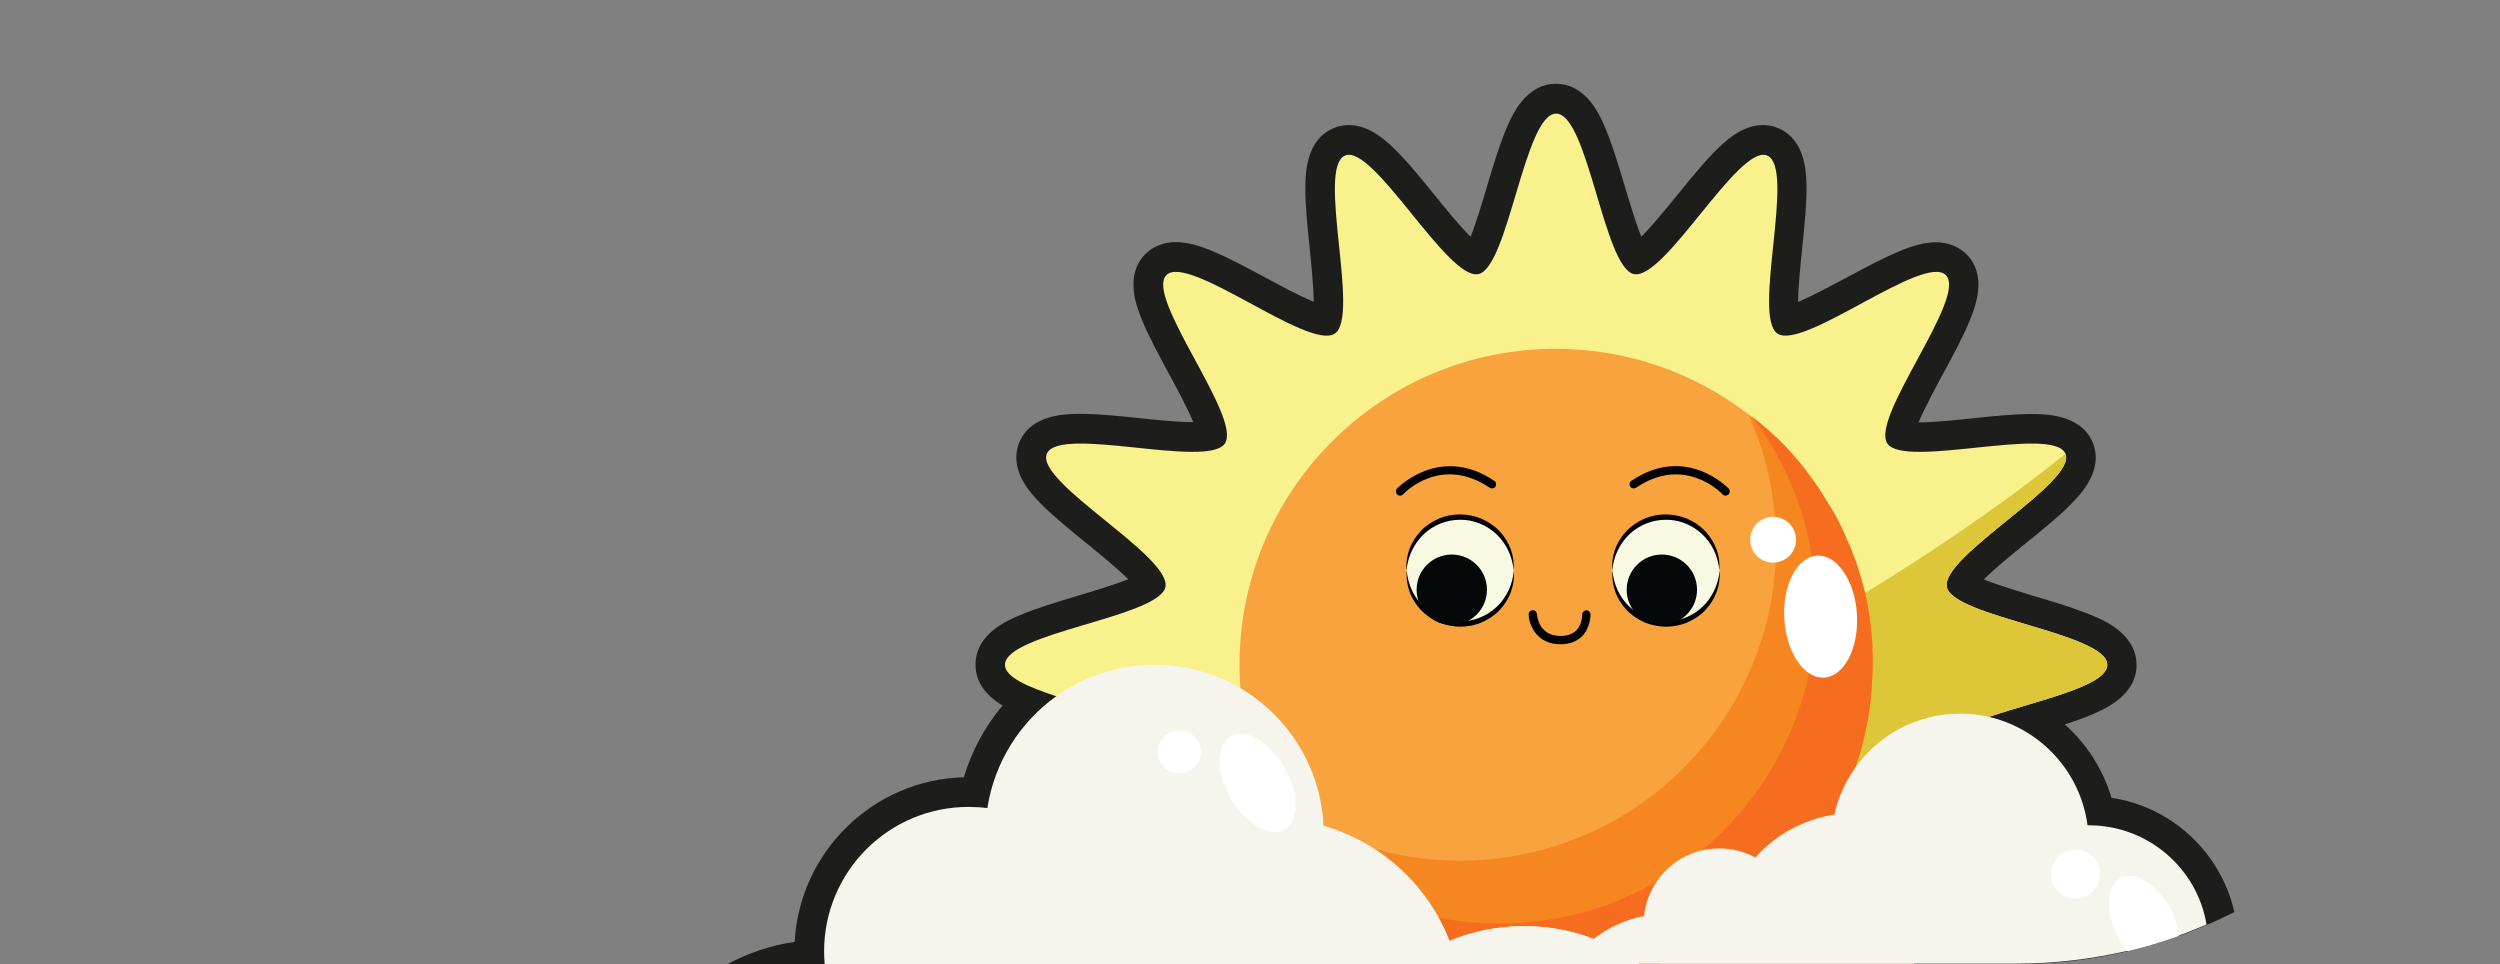 <svg width="1265" height="488" viewBox="0 0 1265 488" fill="none" xmlns="http://www.w3.org/2000/svg">
<rect x="0" y="0" width="1265" height="488" fill="#808080" stroke="none"/>
<g clip-path="url(#clip0_5470_17857)">
<path d="M1130.6 461.5C1126 463.8 1121.4 466 1116.6 468C1112 470 1107.3 471.9 1102.5 473.6C1094.1 476.6 1085.5 479.2 1076.6 481.3C1058.5 485.6 1039.7 487.8 1020.2 487.8H368.2C378.7 482.2 390.1 478.3 402.1 476.6C404.6 431 441.8 394.5 487.7 393.3C491.7 380 498.3 367.7 507.3 357C500.8 353.1 493.6 346.6 493.6 336.3C493.6 320.9 509.6 314 515.6 311.5C524.1 307.8 535 304.6 545.5 301.4C552.9 299.2 563.8 295.9 570.9 293.1C565.4 287.6 556.2 280.1 549.9 275C541.5 268.2 532.9 261.2 526.5 254.7C522 250.1 510 237.8 515.8 223.8C521.8 209.4 539.9 209.4 546.7 209.4C555.6 209.4 566.3 210.5 576.7 211.6C586.2 212.6 596.1 213.6 603.4 213.6H603.8C600.8 206.4 595.3 196.1 591.5 189.2C586.4 179.7 581 169.8 577.6 161.3C575.2 155.3 568.8 139.3 579.6 128.5C582.4 125.8 587.3 122.5 595 122.5C606.2 122.5 619.6 129.3 640.2 140.4C647.2 144.2 657.5 149.7 664.7 152.7C664.7 145 663.5 133.4 662.7 125.7C661.6 114.9 660.4 103.6 660.5 94.4C660.6 87.9 660.8 70.6 674.9 64.8C677.3 63.8 679.9 63.3 682.5 63.3C696.5 63.3 707.6 76.1 726 98.8C731 105 738.5 114.2 744.1 119.8C747 112.7 750.2 101.8 752.4 94.4C755.5 83.9 758.8 73 762.5 64.4C765.1 58.4 772 42.4 787.3 42.4C802.7 42.4 809.6 58.4 812.1 64.4C815.8 73 819 83.8 822.2 94.4C824.4 101.8 827.7 112.7 830.5 119.8C836 114.3 843.5 105.1 848.6 98.8C867 76.1 878.1 63.3 892.1 63.3C894.8 63.3 897.3 63.8 899.7 64.8C913.8 70.7 914 87.9 914.1 94.4C914.2 103.6 913 114.8 911.9 125.7C911.1 133.5 909.9 145.1 909.8 152.8C916.9 149.8 927.3 144.2 934.3 140.5C954.9 129.4 968.3 122.6 979.5 122.6C987.3 122.6 992.2 125.9 995 128.6C1005.8 139.4 999.4 155.3 997 161.4C993.6 169.9 988.3 179.8 983.1 189.3C979.3 196.3 973.8 206.6 970.8 213.7H971.2C978.5 213.7 988.3 212.7 997.9 211.7C1008.2 210.6 1018.9 209.5 1027.9 209.5C1034.7 209.5 1052.9 209.5 1058.9 223.9C1064.7 237.9 1052.7 250.2 1048.2 254.8C1041.9 261.3 1033.2 268.3 1024.8 275.1C1018.6 280.1 1009.4 287.6 1003.8 293.2C1008.3 295 1014.4 297 1020.1 298.8C1022.2 299.4 1024.3 300.1 1026.2 300.7C1027.2 301 1028.2 301.3 1029.1 301.6C1030.7 302.1 1032.3 302.5 1033.9 303C1038.3 304.3 1042.6 305.6 1046.7 307C1049.1 307.8 1051.3 308.6 1053.5 309.4C1055.4 310.1 1057.3 310.8 1059.1 311.6C1059.1 311.6 1059.2 311.6 1059.3 311.7C1059.6 311.8 1059.9 312 1060.2 312.1C1060.5 312.2 1060.8 312.4 1061.2 312.5C1061.5 312.7 1061.9 312.8 1062.3 313C1062.7 313.2 1063 313.4 1063.4 313.5C1067 315.3 1071.4 317.9 1074.9 321.6C1078.4 325.3 1081.1 330.2 1081.1 336.4C1081.1 351.8 1065.1 358.7 1059.1 361.3C1054.8 363.2 1049.9 364.9 1044.8 366.6C1055.8 376.4 1064.1 389.1 1068.4 403.7C1099.2 408.3 1123.8 431.6 1130.6 461.5Z" fill="#1D1D1B"/>
<path d="M839.2 487.8H968.6C959.5 470.8 950.9 454.4 955 448.3C962.5 437.1 1019.1 452.1 1038.8 447.3C1042 446.5 1044.2 445.2 1045.1 443.1C1046.2 440.5 1044.8 437.1 1041.7 433.2C1028.2 415.8 982.6 388.5 985.1 375.8C986.1 370.9 994.8 366.8 1006.3 362.8C1030.4 354.5 1066.3 347.3 1066.3 336.4C1066.3 320.4 988.1 312.2 985.1 297C982 281.4 1051.1 244 1045.1 229.6C1039 215 963.7 237.4 955 224.4C946.2 211.3 995.7 150.3 984.6 139.2C973.5 128.1 912.5 177.5 899.4 168.8C886.4 160.1 908.8 84.8 894.2 78.7C879.8 72.7 842.4 141.8 826.8 138.7C811.6 135.7 803.5 57.5 787.4 57.5C771.4 57.5 763.2 135.7 748 138.7C732.4 141.8 695 72.7 680.6 78.7C666 84.8 688.4 160.1 675.4 168.8C662.3 177.6 601.3 128.1 590.2 139.2C579.1 150.3 628.6 211.3 619.8 224.4C611.1 237.4 535.8 215 529.7 229.6C523.7 244 592.8 281.4 589.7 297C586.7 312.2 508.5 320.3 508.5 336.4C508.5 342.6 520.1 347.6 534.5 352.3C555.4 359.1 582.3 365.2 588.5 373.3C589.2 374.1 589.6 375 589.7 375.9C590.2 378.3 588.9 381.3 586.4 384.6C573 402.6 524.6 431.1 529.7 443.2C535.8 457.8 611.1 435.4 619.8 448.4C623.9 454.5 615.4 470.9 606.2 487.9H735.1H735.6H777H794.8H829.4H839.2V487.8Z" fill="#F8F18C"/>
<path d="M839.2 487.8H968.6C959.5 470.8 950.9 454.4 955 448.3C962.5 437.1 1019.1 452.1 1038.8 447.3C1042 446.5 1044.2 445.2 1045.1 443.1C1046.2 440.5 1044.8 437.1 1041.7 433.2C1028.2 415.8 982.6 388.5 985.1 375.8C986.1 370.9 994.8 366.8 1006.3 362.8C1030.4 354.5 1066.3 347.3 1066.3 336.4C1066.3 320.4 988.1 312.2 985.1 297C982 281.4 1051.1 244 1045.1 229.6C1045.1 229.6 1007.4 261.2 943.4 300.3C941.8 301.3 940.2 302.2 938.6 303.2C932.2 307 925.6 310.9 918.8 314.9C914.1 317.6 909.4 320.3 904.5 323C899.4 325.9 894.1 328.8 888.7 331.6C828.9 363.7 754.8 396.4 671.9 418.5C671 418.7 670.1 419 669.3 419.2C664 420.6 658.6 422 653.2 423.3C613.8 432.8 572.5 439.8 529.9 443.1C536 457.7 611.3 435.3 620 448.3C624.1 454.4 615.6 470.8 606.4 487.8H735.3H735.8H777H794.8H829.4H839.2Z" fill="#DDC637"/>
<path d="M839.2 487.8C885.7 471.9 922.6 435.2 938.7 388.7C944.4 372.3 947.5 354.7 947.5 336.3C947.5 335.5 947.5 334.7 947.5 333.9C947.5 333.2 947.5 332.5 947.5 331.8C947.5 331.2 947.5 330.7 947.4 330.1C947.4 329.8 947.4 329.5 947.4 329.2C947.4 329.1 947.4 329 947.4 328.9C947.4 328.8 947.4 328.6 947.4 328.5V328.4C947.4 328.2 947.4 328 947.4 327.9C947.4 327.9 947.4 327.8 947.4 327.7C947.4 327.4 947.4 327.2 947.4 326.9V326.8C947.4 326.3 947.3 325.7 947.3 325.2C947.3 324.8 947.3 324.5 947.2 324.1C947.2 323.7 947.2 323.4 947.1 323C947 322.4 947 321.8 946.9 321.2C946.9 320.7 946.8 320.1 946.7 319.6C946.7 319.5 946.7 319.4 946.7 319.3C946.7 319.1 946.7 319 946.7 318.8C946.7 318.4 946.6 317.9 946.5 317.5C946.4 316.6 946.3 315.7 946.2 314.8C946.1 314.2 946 313.5 945.9 312.9C945.9 312.8 945.9 312.7 945.9 312.6C945.8 312 945.7 311.3 945.6 310.7C945.6 310.7 945.6 310.7 945.6 310.6C945.6 310.5 945.6 310.4 945.6 310.2C945.5 309.7 945.4 309.2 945.3 308.7C945.2 308.1 945.1 307.4 945 306.8C945 306.5 944.9 306.3 944.9 306C944.7 304.8 944.4 303.5 944.1 302.3C944 302 944 301.8 943.9 301.5C943.9 301.4 943.8 301.3 943.8 301.2C943.8 301.1 943.8 301.1 943.8 301.1C943.8 301 943.8 301 943.8 300.9C943.8 300.7 943.7 300.5 943.7 300.4V300.3C943.6 299.7 943.4 299 943.2 298.4C943.1 298.1 943.1 297.8 943 297.6C943 297.5 942.9 297.3 942.9 297.2C942.8 297 942.8 296.7 942.7 296.5C942.6 296 942.4 295.5 942.3 295C942.3 294.8 942.2 294.6 942.1 294.4C941.9 293.7 941.7 292.9 941.5 292.2C941.3 291.7 941.2 291.1 941 290.6V290.5C940.9 290.2 940.8 289.9 940.7 289.6C940.6 289.2 940.5 288.8 940.3 288.4C940.2 288.2 940.2 288 940.1 287.7C940 287.3 939.8 286.8 939.7 286.4C939.7 286.3 939.7 286.3 939.6 286.2C939.4 285.7 939.2 285.1 939.1 284.6C939 284.4 939 284.2 938.9 284.1C938.8 283.8 938.7 283.5 938.6 283.3C938.5 283 938.4 282.6 938.2 282.3C938.1 282 938 281.6 937.8 281.3C937.7 281 937.6 280.8 937.5 280.5C937.4 280.2 937.3 280 937.2 279.7C937.1 279.4 937 279.2 936.9 278.9C936.8 278.5 936.6 278.2 936.5 277.8C936.4 277.6 936.3 277.3 936.2 277.1C936 276.6 935.8 276.2 935.6 275.7C935.3 275 935 274.3 934.7 273.6C934.4 272.9 934.1 272.2 933.8 271.5C933.7 271.3 933.6 271.2 933.6 271C933.5 270.8 933.5 270.7 933.4 270.5C933.4 270.4 933.3 270.3 933.3 270.2C933.2 269.9 933.1 269.7 932.9 269.4C932.8 269.1 932.7 268.9 932.5 268.6C932.3 268.2 932.1 267.8 931.9 267.3C931.8 267.1 931.7 267 931.7 266.8C931.4 266.2 931.1 265.5 930.7 264.9C930.4 264.3 930.1 263.7 929.8 263C929.4 262.3 929 261.5 928.6 260.8C928.3 260.3 928 259.7 927.7 259.2C927.7 259.2 927.7 259.1 927.6 259.1C927.3 258.5 927 258 926.6 257.4C926.3 257 926.1 256.5 925.8 256.1C925.5 255.7 925.3 255.2 925 254.8C924.8 254.4 924.5 254 924.3 253.6C924.1 253.2 923.9 252.9 923.7 252.6C923.3 252 923 251.4 922.6 250.8C922.5 250.6 922.3 250.3 922.2 250.1C922.1 250 922.1 249.9 922 249.8C921.8 249.4 921.5 249.1 921.3 248.7C921.1 248.4 920.9 248.2 920.8 247.9C920.4 247.3 920 246.7 919.5 246C918.7 244.8 917.8 243.6 916.9 242.4C916.5 241.8 916 241.2 915.6 240.6C915.2 240 914.7 239.4 914.3 238.8C914.2 238.7 914.1 238.6 914.1 238.5C914.1 238.4 914 238.4 914 238.3C913.8 238 913.5 237.6 913.2 237.3C912.8 236.8 912.4 236.3 912 235.8C911.5 235.2 911.1 234.7 910.6 234.1C910.2 233.7 909.9 233.2 909.5 232.8C909.4 232.7 909.3 232.6 909.2 232.5C908.5 231.6 907.7 230.8 907 230C907 230 907 230 906.9 229.9C906.7 229.7 906.5 229.5 906.4 229.3C906.1 229 905.9 228.7 905.6 228.5C905.2 228 904.7 227.5 904.3 227.1C903.9 226.7 903.5 226.2 903.1 225.8C902.6 225.3 902.1 224.8 901.6 224.3C901.4 224.1 901.1 223.8 900.9 223.6C900.6 223.3 900.3 223 899.9 222.7C899.6 222.4 899.2 222 898.9 221.7C898.8 221.6 898.7 221.5 898.6 221.4C898.5 221.3 898.5 221.3 898.4 221.3C898.1 221.1 897.9 220.8 897.6 220.6C897.5 220.5 897.3 220.3 897.2 220.2C896.8 219.8 896.4 219.5 896 219.1C895.8 218.9 895.7 218.8 895.5 218.6C895.5 218.6 895.4 218.6 895.4 218.5C895.1 218.2 894.9 218 894.6 217.8C894.4 217.7 894.3 217.5 894.1 217.4C893.8 217.1 893.5 216.8 893.1 216.5C893.1 216.5 893.1 216.5 893 216.4C892.9 216.3 892.9 216.3 892.8 216.3C892.3 215.9 891.8 215.4 891.3 215C890.7 214.5 890.2 214.1 889.6 213.6C888.9 213 888.2 212.5 887.5 211.9C887.2 211.6 886.8 211.3 886.5 211.1C886.4 211 886.3 211 886.2 210.9C886 210.8 885.9 210.7 885.7 210.5C885.5 210.3 885.2 210.1 885 209.9C884.8 209.8 884.7 209.6 884.5 209.5C857.5 188.8 823.8 176.5 787.2 176.5C698.8 176.5 627.2 248.1 627.2 336.5C627.2 340.6 627.3 344.6 627.7 348.6C628.3 356.6 629.5 364.4 631.2 372C633.6 382.5 637 392.7 641.4 402.3C641.7 402.9 641.9 403.5 642.2 404.1C642.4 404.6 642.7 405.1 642.9 405.6C644.1 408.1 645.3 410.5 646.7 413C647.1 413.7 647.4 414.4 647.8 415C648.6 416.5 649.5 418 650.4 419.5C651.2 420.8 652 422.1 652.9 423.4C653.1 423.7 653.3 424 653.5 424.3C653.7 424.6 653.9 424.9 654.1 425.2C654.5 425.8 654.9 426.4 655.3 427C655.8 427.7 656.3 428.4 656.8 429.1C657.8 430.5 658.8 431.9 659.9 433.3C660.1 433.6 660.4 434 660.7 434.3C661.1 434.9 661.6 435.4 662 436C662.1 436.1 662.1 436.1 662.2 436.2C663.2 437.4 664.1 438.6 665.1 439.8C665.4 440.1 665.6 440.4 665.9 440.7C666.5 441.3 667 442 667.6 442.6C667.6 442.6 667.6 442.6 667.7 442.7C668.3 443.3 668.8 443.9 669.4 444.5C669.7 444.8 670 445.1 670.2 445.4C670.6 445.9 671 446.3 671.4 446.7C672.1 447.4 672.8 448.2 673.5 448.9C674.1 449.5 674.7 450.1 675.3 450.7C676 451.4 676.7 452 677.4 452.7C678 453.3 678.7 453.9 679.3 454.5C680 455.1 680.8 455.8 681.5 456.4C682.1 457 682.8 457.5 683.4 458.1C683.6 458.3 683.8 458.5 684 458.6C685.2 459.6 686.3 460.6 687.5 461.5C688.8 462.6 690.1 463.6 691.5 464.6C691.9 464.9 692.4 465.3 692.8 465.6C693.4 466.1 694.1 466.5 694.7 467C695.5 467.5 696.2 468.1 697 468.6C697.6 469 698.1 469.4 698.7 469.7C699.5 470.2 700.2 470.7 701 471.2C701.5 471.6 702.1 471.9 702.6 472.2C703.7 472.9 704.8 473.6 705.9 474.2C706.1 474.3 706.2 474.4 706.4 474.5C706.6 474.6 706.7 474.7 706.9 474.8C707.6 475.2 708.3 475.6 709 476C709.4 476.2 709.7 476.4 710.1 476.6C710.1 476.6 710.2 476.6 710.2 476.7C710.3 476.8 710.4 476.8 710.5 476.9C711.2 477.3 711.8 477.6 712.5 478C712.6 478 712.7 478.1 712.7 478.1C712.7 478.1 712.8 478.1 712.8 478.2C713.5 478.6 714.1 478.9 714.8 479.2C715.3 479.5 715.8 479.7 716.4 480C718 480.8 719.6 481.5 721.2 482.3C721.6 482.5 722 482.7 722.4 482.8C723 483.1 723.6 483.3 724.2 483.6C724.5 483.7 724.9 483.9 725.2 484C725.3 484 725.4 484.1 725.4 484.1C726.4 484.5 727.3 484.9 728.3 485.3C729.4 485.7 730.5 486.2 731.7 486.6C731.8 486.6 731.9 486.7 732 486.7C732.5 486.9 733 487.1 733.5 487.3C733.6 487.3 733.7 487.4 733.8 487.4C733.8 487.4 733.9 487.4 733.9 487.5C734.2 487.6 734.4 487.7 734.6 487.8C734.7 487.8 734.8 487.9 734.9 487.9C735 487.9 735.1 488 735.2 488H777H794.8H829.4H839.2V487.8Z" fill="#F8A33E"/>
<path d="M839.2 487.8C885.7 471.9 922.6 435.2 938.7 388.7C944.4 372.3 947.5 354.7 947.5 336.3C947.5 335.5 947.5 334.7 947.5 333.9C947.5 333.2 947.5 332.5 947.5 331.8C947.5 331.2 947.5 330.7 947.4 330.1C947.4 329.8 947.4 329.5 947.4 329.2V329.1C947.4 328.9 947.4 328.7 947.4 328.5V328.4C947.4 328.2 947.4 328 947.4 327.9C947.4 327.9 947.4 327.8 947.4 327.7C947.4 327.4 947.4 327.2 947.4 326.9V326.8C947.4 326.3 947.3 325.7 947.3 325.2C947.3 324.9 947.3 324.7 947.3 324.4C947.3 324 947.2 323.5 947.2 323.1C947.1 322.5 947.1 321.9 947 321.3C947 320.8 946.9 320.2 946.8 319.7C946.8 319.6 946.8 319.5 946.8 319.4C946.8 319.2 946.8 319.1 946.8 318.9C946.8 318.5 946.7 318 946.6 317.6C946.5 316.7 946.4 315.8 946.3 314.9C946.2 314.3 946.1 313.6 946 313C946 312.9 946 312.8 946 312.7C945.9 312.1 945.8 311.4 945.7 310.8C945.7 310.7 945.6 310.5 945.6 310.4C945.5 309.9 945.4 309.4 945.3 308.9C945.2 308.3 945.1 307.6 945 307C945 306.7 944.9 306.5 944.9 306.2C944.7 305 944.4 303.7 944.1 302.5C944 302.2 944 302 943.9 301.7C943.9 301.6 943.8 301.5 943.8 301.4C943.8 301.3 943.8 301.3 943.8 301.3C943.8 301.2 943.8 301.2 943.8 301.1C943.8 300.9 943.7 300.7 943.7 300.6C943.7 300.6 943.7 300.6 943.7 300.5C943.6 299.9 943.4 299.2 943.2 298.6C943.1 298.3 943.1 298 943 297.8C943 297.7 942.9 297.5 942.9 297.4C942.8 297.2 942.8 296.9 942.7 296.7C942.6 296.2 942.4 295.7 942.3 295.2C942.3 295 942.2 294.8 942.1 294.6C941.9 293.9 941.7 293.1 941.5 292.4C941.3 291.9 941.2 291.3 941 290.8V290.7C940.9 290.4 940.8 290.1 940.7 289.8C940.6 289.4 940.5 289 940.3 288.6C940.2 288.4 940.2 288.2 940.1 287.9C940 287.5 939.8 287 939.7 286.6C939.7 286.5 939.7 286.5 939.6 286.4C939.4 285.9 939.2 285.3 939.1 284.8C939 284.6 939 284.4 938.9 284.3C938.8 284 938.7 283.7 938.6 283.5C938.5 283.2 938.4 282.8 938.2 282.5C938.2 282.4 938.1 282.3 938.1 282.2C938 281.9 937.9 281.7 937.8 281.5C937.7 281.2 937.6 281 937.5 280.7C937.4 280.5 937.4 280.3 937.3 280.1C937.3 280 937.2 279.9 937.2 279.9C937.1 279.6 937 279.4 936.9 279.1C936.8 278.7 936.6 278.4 936.5 278C936.4 277.8 936.3 277.5 936.2 277.3C936 276.8 935.8 276.4 935.6 275.9C935.3 275.2 935 274.5 934.7 273.8C934.4 273.1 934.1 272.4 933.8 271.7C933.7 271.5 933.6 271.4 933.6 271.2C933.5 271 933.5 270.9 933.4 270.7C933.4 270.6 933.3 270.5 933.3 270.4C933.2 270.1 933.1 269.9 932.9 269.6C932.8 269.3 932.7 269.1 932.5 268.8C932.3 268.4 932.1 268 931.9 267.5C931.8 267.3 931.7 267.2 931.7 267C931.4 266.4 931.1 265.7 930.7 265.1C930.4 264.5 930.1 263.9 929.8 263.2C929.4 262.5 929 261.7 928.6 261C928.3 260.5 928 259.9 927.7 259.4C927.7 259.4 927.7 259.3 927.6 259.3C927.3 258.7 927 258.2 926.6 257.6C926.3 257.2 926.1 256.7 925.8 256.3C925.7 256.1 925.6 255.9 925.4 255.7C925.3 255.5 925.1 255.2 925 255C924.8 254.6 924.5 254.2 924.3 253.8C924.1 253.4 923.9 253.1 923.7 252.8C923.5 252.5 923.3 252.2 923.2 251.9C923 251.6 922.8 251.3 922.7 251C922.6 250.8 922.4 250.5 922.3 250.3C922.2 250.2 922.2 250.1 922.1 250C921.9 249.6 921.6 249.3 921.4 248.9C921.2 248.6 921 248.4 920.9 248.1C920.5 247.5 920.1 246.9 919.6 246.2C918.8 245 917.9 243.8 917 242.6C916.6 242 916.1 241.4 915.7 240.8C915.3 240.2 914.8 239.6 914.4 239C914.3 238.9 914.2 238.8 914.2 238.7C914.2 238.6 914.1 238.6 914.1 238.5C913.9 238.2 913.6 237.8 913.3 237.5C912.9 237 912.5 236.5 912.1 236C911.6 235.4 911.2 234.9 910.7 234.3C910.3 233.9 910 233.4 909.6 233C909.5 232.9 909.4 232.8 909.3 232.7C908.6 231.8 907.8 231 907.1 230.2C907.1 230.2 907.1 230.2 907 230.1C906.8 229.9 906.6 229.7 906.5 229.5C906.3 229.3 906.2 229.1 906 228.9C905.9 228.8 905.8 228.7 905.8 228.6C905.4 228.1 904.9 227.6 904.5 227.2C904.1 226.8 903.7 226.3 903.3 225.9C902.8 225.4 902.3 224.9 901.8 224.4C901.6 224.2 901.3 223.9 901.1 223.7C900.8 223.5 900.6 223.2 900.4 223C900.3 222.9 900.2 222.9 900.2 222.8C900.1 222.7 900 222.7 900 222.6C899.6 222.2 899.2 221.8 898.8 221.5C898.7 221.4 898.7 221.4 898.6 221.4C898.3 221.2 898.1 220.9 897.8 220.7C897.5 220.5 897.3 220.2 897 220C896.9 219.9 896.8 219.8 896.7 219.7C896.5 219.5 896.2 219.3 896 219.1C895.9 219 895.8 218.9 895.7 218.8C895.7 218.8 895.6 218.8 895.6 218.7C895.5 218.6 895.4 218.5 895.3 218.4C895.1 218.3 895 218.1 894.8 218C894.6 217.9 894.5 217.7 894.3 217.6C894 217.3 893.7 217 893.3 216.7C893.3 216.7 893.3 216.7 893.2 216.6C893.1 216.5 893.1 216.5 893 216.5C892.5 216.1 892 215.6 891.5 215.2C890.9 214.7 890.4 214.3 889.8 213.8C889.1 213.2 888.4 212.7 887.7 212.1C887.4 211.8 887 211.5 886.7 211.3C886.6 211.2 886.5 211.2 886.4 211.1L886.3 211C886.2 210.9 886.1 210.8 885.9 210.7C885.7 210.5 885.4 210.3 885.2 210.1C885 210 884.9 209.8 884.7 209.7C892 225.9 896.7 243.5 898.2 262C898.6 266.4 898.8 271 898.8 275.5C898.8 278.7 898.7 281.9 898.5 285C897.5 301.5 894.1 317.3 888.5 332C865.7 392.5 807.2 435.5 738.8 435.5C723.3 435.5 708.4 433.3 694.2 429.2C685.5 426.7 677.1 423.4 669.1 419.6C664.3 417.3 659.6 414.7 655.1 411.9C650.4 409 645.8 405.9 641.5 402.5C641.8 403.1 642 403.7 642.3 404.3C642.5 404.8 642.8 405.3 643 405.8C644.2 408.3 645.4 410.7 646.8 413.2C647.2 413.9 647.5 414.6 647.9 415.2C648.7 416.7 649.6 418.2 650.5 419.7C651.3 421 652.1 422.3 653 423.6C653.2 423.9 653.4 424.2 653.6 424.5C653.8 424.8 654 425.1 654.2 425.4C654.6 426 655 426.6 655.4 427.2C655.9 427.9 656.4 428.6 656.9 429.3C657.9 430.7 658.9 432.1 660 433.5C660.2 433.8 660.5 434.2 660.8 434.5C661.2 435.1 661.7 435.6 662.1 436.2C662.2 436.3 662.2 436.3 662.3 436.4C663.3 437.6 664.2 438.8 665.2 440C665.5 440.3 665.7 440.6 666 440.9C666.6 441.5 667.1 442.2 667.7 442.8C667.7 442.8 667.7 442.8 667.8 442.9C668.4 443.5 668.9 444.1 669.5 444.7C669.8 445 670.1 445.3 670.3 445.6C670.7 446.1 671.1 446.5 671.5 446.9C672.2 447.6 672.9 448.4 673.6 449.1C674.2 449.7 674.8 450.3 675.4 450.9C676.1 451.6 676.8 452.2 677.5 452.9C678.1 453.5 678.8 454.1 679.4 454.7C680.1 455.3 680.9 456 681.6 456.6C682.2 457.2 682.9 457.7 683.5 458.3C683.7 458.5 683.9 458.7 684.1 458.8C685.3 459.8 686.4 460.8 687.6 461.7C688.9 462.8 690.2 463.8 691.6 464.8C692 465.1 692.5 465.5 692.9 465.8C693.5 466.3 694.2 466.7 694.8 467.2C695.6 467.7 696.3 468.3 697.1 468.8C697.7 469.2 698.2 469.6 698.8 469.9C699.6 470.4 700.3 470.9 701.1 471.4C701.6 471.8 702.2 472.1 702.7 472.4C703.8 473.1 704.9 473.8 706 474.4C706.2 474.5 706.3 474.6 706.5 474.7C706.7 474.8 706.8 474.9 707 475C707.7 475.4 708.4 475.8 709.1 476.2C709.5 476.4 709.8 476.6 710.2 476.8C710.2 476.8 710.3 476.8 710.3 476.9C710.4 477 710.5 477 710.6 477.1C711.3 477.5 711.9 477.8 712.6 478.2C712.7 478.2 712.8 478.3 712.8 478.3C712.8 478.3 712.9 478.3 712.9 478.4C713.6 478.8 714.2 479.1 714.9 479.4C715.4 479.7 715.9 479.9 716.5 480.2C718.1 481 719.7 481.7 721.3 482.5C721.7 482.7 722.1 482.9 722.5 483C723.1 483.3 723.7 483.5 724.3 483.8C724.6 483.9 725 484.1 725.3 484.2C725.4 484.2 725.5 484.3 725.5 484.3C726.5 484.7 727.4 485.1 728.4 485.5C729.5 485.9 730.6 486.4 731.8 486.8C731.9 486.8 732 486.9 732.1 486.9C732.6 487.1 733.1 487.3 733.6 487.5C733.7 487.5 733.8 487.6 733.9 487.6C733.9 487.6 734 487.6 734 487.7C734.3 487.8 734.5 487.9 734.7 488L735 488.1C735.1 488.1 735.2 488.2 735.3 488.2H777H794.8H829.4H839.2V487.8Z" fill="#F68620"/>
<path d="M839.2 487.8C885.7 471.9 922.6 435.2 938.7 388.7C944.4 372.3 947.5 354.7 947.5 336.3C947.5 335.5 947.5 334.7 947.5 333.9C947.5 333.2 947.5 332.5 947.5 331.8C947.5 331.2 947.5 330.7 947.4 330.1C947.4 329.8 947.4 329.5 947.4 329.2V329.1C947.4 329 947.4 329 947.4 328.9C947.4 328.7 947.4 328.5 947.4 328.4C947.4 328.2 947.4 328 947.4 327.9C947.4 327.9 947.4 327.8 947.4 327.7C947.4 327.4 947.4 327.2 947.4 326.9V326.8C947.4 326.3 947.3 325.7 947.3 325.2C947.3 324.9 947.3 324.7 947.3 324.4C947.3 324.3 947.3 324.2 947.3 324.1C947.3 323.7 947.3 323.4 947.2 323C947.1 322.4 947.1 321.8 947 321.2C947 320.7 946.9 320.1 946.8 319.6C946.8 319.5 946.8 319.4 946.8 319.3C946.8 319.1 946.8 319 946.8 318.8C946.8 318.4 946.7 317.9 946.6 317.5C946.5 316.6 946.4 315.7 946.3 314.8C946.2 314.2 946.1 313.5 946 312.9C946 312.8 946 312.7 946 312.6C945.9 312 945.8 311.3 945.7 310.6C945.6 310 945.5 309.3 945.4 308.7C945.3 308.1 945.2 307.4 945.1 306.8C945.1 306.5 945 306.3 945 306C944.8 304.8 944.5 303.5 944.2 302.3C944.1 302 944.1 301.8 944 301.5C944 301.4 943.9 301.3 943.9 301.2C943.9 301.1 943.9 301.1 943.9 301.1C943.9 301 943.9 301 943.9 300.9C943.9 300.7 943.8 300.5 943.8 300.4C943.8 300.4 943.8 300.4 943.8 300.3C943.7 299.7 943.5 299 943.3 298.4C943.2 298.1 943.2 297.8 943.1 297.6C943.1 297.5 943 297.3 943 297.2C942.9 297 942.9 296.7 942.8 296.5C942.7 296 942.5 295.5 942.4 295C942.4 294.8 942.3 294.6 942.2 294.4C942 293.7 941.8 292.9 941.6 292.2C941.4 291.7 941.3 291.1 941.1 290.6V290.5C940.9 289.8 940.7 289.2 940.5 288.5C940.3 287.8 940.1 287.2 939.9 286.5C939.9 286.4 939.9 286.4 939.8 286.3C939.6 285.8 939.4 285.2 939.3 284.7C939.2 284.5 939.2 284.3 939.1 284.2C938.8 283.5 938.6 282.8 938.3 282.1C938 281.4 937.8 280.7 937.5 280C937.4 279.7 937.2 279.3 937.1 279C937 278.6 936.8 278.3 936.7 277.9C936.6 277.7 936.5 277.4 936.4 277.2C936.2 276.7 936 276.3 935.8 275.8C935.5 275.1 935.2 274.4 934.9 273.7C934.6 273 934.3 272.3 934 271.6C933.9 271.4 933.8 271.3 933.8 271.1C933.7 270.9 933.7 270.8 933.6 270.6C933.6 270.5 933.5 270.4 933.5 270.3C933.4 270 933.3 269.8 933.1 269.5C933 269.2 932.9 269 932.7 268.7C932.5 268.3 932.3 267.9 932.1 267.4C932 267.2 931.9 267.1 931.9 266.9C931.6 266.3 931.3 265.6 930.9 265C930.6 264.4 930.3 263.8 930 263.1C929.6 262.4 929.2 261.6 928.8 260.9C928.5 260.4 928.2 259.8 927.9 259.3C927.9 259.3 927.9 259.2 927.8 259.2C927.5 258.6 927.2 258.1 926.8 257.5C926.5 257.1 926.3 256.6 926 256.2C925.9 256 925.8 255.8 925.6 255.6C925.5 255.4 925.3 255.1 925.2 254.9C925 254.5 924.7 254.1 924.5 253.7C924.1 253.1 923.7 252.4 923.3 251.8C922.9 251.2 922.5 250.5 922.1 249.9C921.7 249.3 921.3 248.7 920.9 248C920.5 247.3 920.1 246.8 919.6 246.1C918.8 244.9 917.9 243.7 917 242.5C916.6 241.9 916.1 241.3 915.7 240.7C915.3 240.1 914.8 239.5 914.4 238.9C914.3 238.8 914.2 238.7 914.2 238.6C914.2 238.5 914.1 238.5 914.1 238.4C912.6 236.5 911.1 234.6 909.6 232.8C908.8 231.8 907.9 230.9 907.1 229.9C907.1 229.9 907.1 229.9 907 229.8C906.7 229.4 906.3 229 905.9 228.6C905.8 228.5 905.7 228.4 905.7 228.3C905.3 227.8 904.8 227.3 904.4 226.9C903 225.4 901.6 224 900.2 222.6C900.1 222.5 900 222.5 900 222.4C899.9 222.3 899.8 222.3 899.8 222.2C899.5 221.9 899.3 221.6 899 221.4C898.9 221.3 898.8 221.2 898.7 221.1C898.6 221 898.6 221 898.5 221C898.2 220.8 898 220.5 897.7 220.3C897.4 220.1 897.2 219.8 896.9 219.6C896.8 219.5 896.7 219.4 896.6 219.3C896.4 219.1 896.3 219 896.1 218.8C896 218.7 896 218.7 895.9 218.6C895.8 218.5 895.7 218.4 895.6 218.3C895.6 218.3 895.5 218.3 895.5 218.2C895.4 218.1 895.3 218 895.2 217.9C895 217.8 894.9 217.6 894.7 217.5C894.5 217.4 894.4 217.2 894.2 217.1C893.9 216.8 893.6 216.5 893.2 216.2C893.2 216.2 893.2 216.2 893.1 216.1C893 216 893 216 892.9 216C892.4 215.6 891.9 215.1 891.4 214.7C890.8 214.2 890.3 213.8 889.7 213.3C888.6 212.4 887.4 211.4 886.3 210.5C901.8 230.9 912.6 255.1 916.8 281.5C918.2 289.9 918.9 298.5 918.9 307.3C918.9 309.8 918.8 312.3 918.7 314.8C918.3 323.6 917.2 332.2 915.4 340.6C907.8 376.4 888.3 407.7 861.2 430.3C854.1 436.2 846.4 441.6 838.3 446.2C814.9 459.6 787.8 467.3 758.9 467.3C748.3 467.3 737.9 466.3 727.8 464.3C702.5 459.3 679.4 448.4 660 433.1C663.2 437.3 666.6 441.3 670.2 445.2C681 456.8 693.4 466.8 707.2 474.8C707.9 475.2 708.6 475.6 709.3 476C709.7 476.2 710 476.4 710.4 476.6C710.4 476.6 710.5 476.6 710.5 476.7C710.6 476.8 710.7 476.8 710.8 476.9C711.5 477.3 712.1 477.6 712.8 478C712.9 478 713 478.1 713 478.1C713 478.1 713.1 478.1 713.1 478.2C713.8 478.6 714.4 478.9 715.1 479.2C715.6 479.5 716.1 479.7 716.7 480C718.3 480.8 719.9 481.5 721.5 482.3C721.9 482.5 722.3 482.7 722.7 482.8C723.3 483.1 723.9 483.3 724.5 483.6C724.8 483.7 725.2 483.9 725.5 484C725.6 484 725.7 484.1 725.7 484.1C726.7 484.5 727.6 484.9 728.6 485.3C729.7 485.7 730.8 486.2 732 486.6C732.1 486.6 732.2 486.7 732.3 486.7C732.8 486.9 733.3 487.1 733.8 487.3C733.9 487.3 734 487.4 734.1 487.4C734.1 487.4 734.2 487.4 734.2 487.5C734.5 487.6 734.7 487.7 734.9 487.8C735 487.8 735.1 487.9 735.2 487.9C735.3 487.9 735.4 488 735.5 488H777H794.8H829.4H839.2V487.8Z" fill="#F66D20"/>
<path d="M708.4 250.8C707.9 250.8 707.4 250.6 707 250.2C706.2 249.4 706.1 248.1 706.9 247.2C707.1 247 728.5 224.7 756.1 243.3C757.1 243.9 757.3 245.3 756.7 246.2C756.1 247.2 754.7 247.4 753.8 246.8C729.2 230.2 710.8 249.2 710 250.1C709.5 250.6 709 250.8 708.4 250.8Z" fill="black"/>
<path d="M873.1 250.8C872.5 250.8 872 250.6 871.6 250.1C870.8 249.3 852.4 230.2 827.8 246.8C826.8 247.4 825.5 247.2 824.9 246.2C824.3 245.2 824.5 243.9 825.5 243.3C853.1 224.6 874.5 247 874.7 247.2C875.5 248 875.4 249.4 874.6 250.2C874.1 250.6 873.6 250.8 873.1 250.8Z" fill="black"/>
<path d="M738.9 315.8C753.867 315.8 766 303.667 766 288.7C766 273.733 753.867 261.6 738.9 261.6C723.933 261.6 711.8 273.733 711.8 288.7C711.8 303.667 723.933 315.8 738.9 315.8Z" fill="#F8F9E3"/>
<path d="M843 315.8C857.967 315.8 870.1 303.667 870.1 288.7C870.1 273.733 857.967 261.6 843 261.6C828.033 261.6 815.9 273.733 815.9 288.7C815.9 303.667 828.033 315.8 843 315.8Z" fill="#F8F9E3"/>
<path d="M711.7 288.7C711.4 285.1 711.9 281.5 713.1 278.1C714.3 274.7 716.3 271.5 718.8 268.8C721.3 266.1 724.5 264 727.9 262.5C731.3 261 735.1 260.3 738.8 260.3C742.5 260.3 746.3 261.1 749.7 262.5C753.1 264 756.2 266.1 758.8 268.8C761.3 271.5 763.3 274.7 764.5 278.1C765.7 281.5 766.2 285.2 765.9 288.7C765.3 281.6 762.2 275 757.2 270.3C752.2 265.6 745.5 262.9 738.8 263C732 263 725.4 265.6 720.4 270.3C715.5 275 712.3 281.6 711.7 288.7Z" fill="black"/>
<path d="M766 288.7C766.3 292.3 765.8 295.9 764.6 299.3C763.4 302.7 761.4 305.9 758.9 308.6C756.4 311.3 753.2 313.4 749.8 314.9C746.4 316.4 742.6 317.1 738.9 317.1C735.2 317.1 731.4 316.3 728 314.9C724.6 313.4 721.5 311.3 718.9 308.6C716.4 305.9 714.4 302.7 713.2 299.3C712 295.9 711.5 292.2 711.8 288.7C712.4 295.8 715.5 302.4 720.5 307.1C725.5 311.8 732.2 314.5 738.9 314.4C745.7 314.4 752.3 311.8 757.3 307.1C762.3 302.4 765.4 295.8 766 288.7Z" fill="black"/>
<path d="M789.6 326C777.5 326 773.7 316.2 773.5 311C773.4 309.8 774.3 308.9 775.5 308.8C776.7 308.7 777.6 309.6 777.7 310.8C777.8 311.9 778.7 321.8 789.7 321.8C793.1 321.8 795.7 320.8 797.6 319C800.7 315.9 800.6 311 800.6 311C800.6 309.8 801.5 308.9 802.6 308.8C803.8 308.8 804.7 309.7 804.8 310.8C804.8 311.1 804.9 317.4 800.6 321.9C797.8 324.6 794.1 326 789.6 326Z" fill="black"/>
<path d="M734.6 316.2C744.43 316.2 752.4 308.23 752.4 298.4C752.4 288.569 744.43 280.6 734.6 280.6C724.769 280.6 716.8 288.569 716.8 298.4C716.8 308.23 724.769 316.2 734.6 316.2Z" fill="#040809"/>
<path d="M815.8 288.7C815.5 285.1 816 281.5 817.2 278.1C818.4 274.7 820.4 271.5 822.9 268.8C825.4 266.1 828.6 264 832 262.5C835.4 261 839.2 260.3 842.9 260.3C846.6 260.3 850.4 261.1 853.8 262.5C857.2 264 860.3 266.1 862.9 268.8C865.4 271.5 867.4 274.7 868.6 278.1C869.8 281.5 870.3 285.2 870 288.7C869.4 281.6 866.3 275 861.3 270.3C856.3 265.6 849.6 262.9 842.9 263C836.1 263 829.5 265.6 824.5 270.3C819.6 275 816.4 281.6 815.8 288.7Z" fill="black"/>
<path d="M870.1 288.7C870.4 292.3 869.9 295.9 868.7 299.3C867.5 302.7 865.5 305.9 863 308.6C860.5 311.3 857.3 313.4 853.9 314.9C850.5 316.4 846.7 317.1 843 317.1C839.3 317.1 835.5 316.3 832.1 314.9C828.7 313.4 825.6 311.3 823 308.6C820.5 305.9 818.5 302.7 817.3 299.3C816.1 295.9 815.6 292.2 815.9 288.7C816.5 295.8 819.6 302.4 824.6 307.1C829.6 311.8 836.3 314.5 843 314.4C849.8 314.4 856.4 311.8 861.4 307.1C866.4 302.4 869.5 295.8 870.1 288.7Z" fill="black"/>
<path d="M840.9 316.2C850.73 316.2 858.7 308.23 858.7 298.4C858.7 288.569 850.73 280.6 840.9 280.6C831.069 280.6 823.1 288.569 823.1 298.4C823.1 308.23 831.069 316.2 840.9 316.2Z" fill="#040809"/>
<path d="M923.009 342.866C933.155 342.284 940.587 328 939.61 310.961C938.632 293.923 929.615 280.583 919.469 281.165C909.323 281.747 901.891 296.031 902.869 313.069C903.846 330.108 912.864 343.448 923.009 342.866Z" fill="white"/>
<path d="M897.2 284.7C903.607 284.7 908.8 279.507 908.8 273.1C908.8 266.694 903.607 261.5 897.2 261.5C890.794 261.5 885.6 266.694 885.6 273.1C885.6 279.507 890.794 284.7 897.2 284.7Z" fill="white"/>
<path d="M1056.9 417.601C1056.7 417.601 1056.5 417.601 1056.3 417.601C1052.7 390.501 1032.5 368.701 1006.2 362.701C1001.6 361.601 996.7 361.101 991.8 361.101C969.8 361.101 950.4 372.001 938.6 388.701C933.7 395.601 930.1 403.601 928.2 412.201C912.4 414.601 898.3 422.501 888.2 433.901C882.8 431.001 876.6 429.301 870 429.301C866.9 429.301 864 429.701 861.1 430.301C851.6 432.601 843.5 438.301 838.2 446.201C834.8 451.201 832.6 457.101 831.9 463.501C822.4 465.301 813.7 469.401 806.4 475.101C801.9 478.701 797.9 482.901 794.6 487.601H1020.1C1039.5 487.601 1058.4 485.301 1076.5 481.101C1085.3 479.001 1094 476.501 1102.4 473.401C1107.2 471.701 1111.9 469.801 1116.5 467.801C1111.8 439.401 1086.9 417.601 1056.9 417.601Z" fill="#F5F4ED"/>
<path d="M1102.5 473.6C1094.1 476.6 1085.5 479.2 1076.6 481.3C1074.7 479.1 1073 476.6 1071.6 473.8C1065 461.4 1065.6 448.1 1073 444.3C1080.3 440.4 1091.6 447.4 1098.2 459.8C1100.6 464.4 1102.1 469.2 1102.5 473.6Z" fill="white"/>
<path d="M1050.2 454.7C1057.05 454.7 1062.6 449.149 1062.6 442.3C1062.6 435.452 1057.05 429.9 1050.2 429.9C1043.35 429.9 1037.8 435.452 1037.8 442.3C1037.8 449.149 1043.35 454.7 1050.2 454.7Z" fill="white"/>
<path d="M829.4 487.8H417.3C417.1 485.7 417 483.6 417 481.4C417 441 449.7 408.3 490.1 408.3C493.3 408.3 496.5 408.5 499.6 408.9C503.2 385.6 516.2 365.3 534.6 352.2C548.6 342.2 565.7 336.4 584.2 336.4C600.2 336.4 615.2 340.8 628 348.4C651.9 362.7 668.3 388.3 669.7 417.8C670.4 418 671.2 418.2 671.9 418.5C679.9 421 687.4 424.5 694.4 428.8C708.4 437.6 720 449.8 728 464.3C730.1 468.1 731.9 472 733.5 476.1C745.1 471.2 757.9 468.6 771.3 468.6C783.8 468.6 795.7 470.9 806.7 475.2C814.8 478.4 822.4 482.7 829.4 487.8Z" fill="#F5F4ED"/>
<path d="M829.4 487.8H777C757.2 474.9 733.4 476.2 733.4 476.2C745 471.3 757.8 468.7 771.2 468.7C783.7 468.7 795.6 471 806.6 475.3C814.8 478.4 822.4 482.7 829.4 487.8Z" fill="#F5F4ED"/>
<path d="M649.998 419.723C657.507 415.388 657.505 401.327 649.994 388.318C642.483 375.309 630.307 368.277 622.798 372.613C615.289 376.948 615.291 391.009 622.802 404.018C630.313 417.027 642.489 424.059 649.998 419.723Z" fill="white"/>
<path d="M596.7 391.401C602.72 391.401 607.6 386.52 607.6 380.501C607.6 374.481 602.72 369.601 596.7 369.601C590.68 369.601 585.8 374.481 585.8 380.501C585.8 386.52 590.68 391.401 596.7 391.401Z" fill="white"/>
<path d="M829.4 487.8H735.2C735.2 487.7 735.2 487.7 735.2 487.6C734.4 480.4 733.5 476.2 733.5 476.2C745.1 471.3 757.9 468.7 771.3 468.7C783.8 468.7 795.7 471 806.7 475.3C814.8 478.4 822.4 482.7 829.4 487.8Z" fill="#F5F4ED"/>
</g>
<defs>
<clipPath id="clip0_5470_17857">
<rect width="1264.2" height="487.8" fill="white"/>
</clipPath>
</defs>
</svg>
